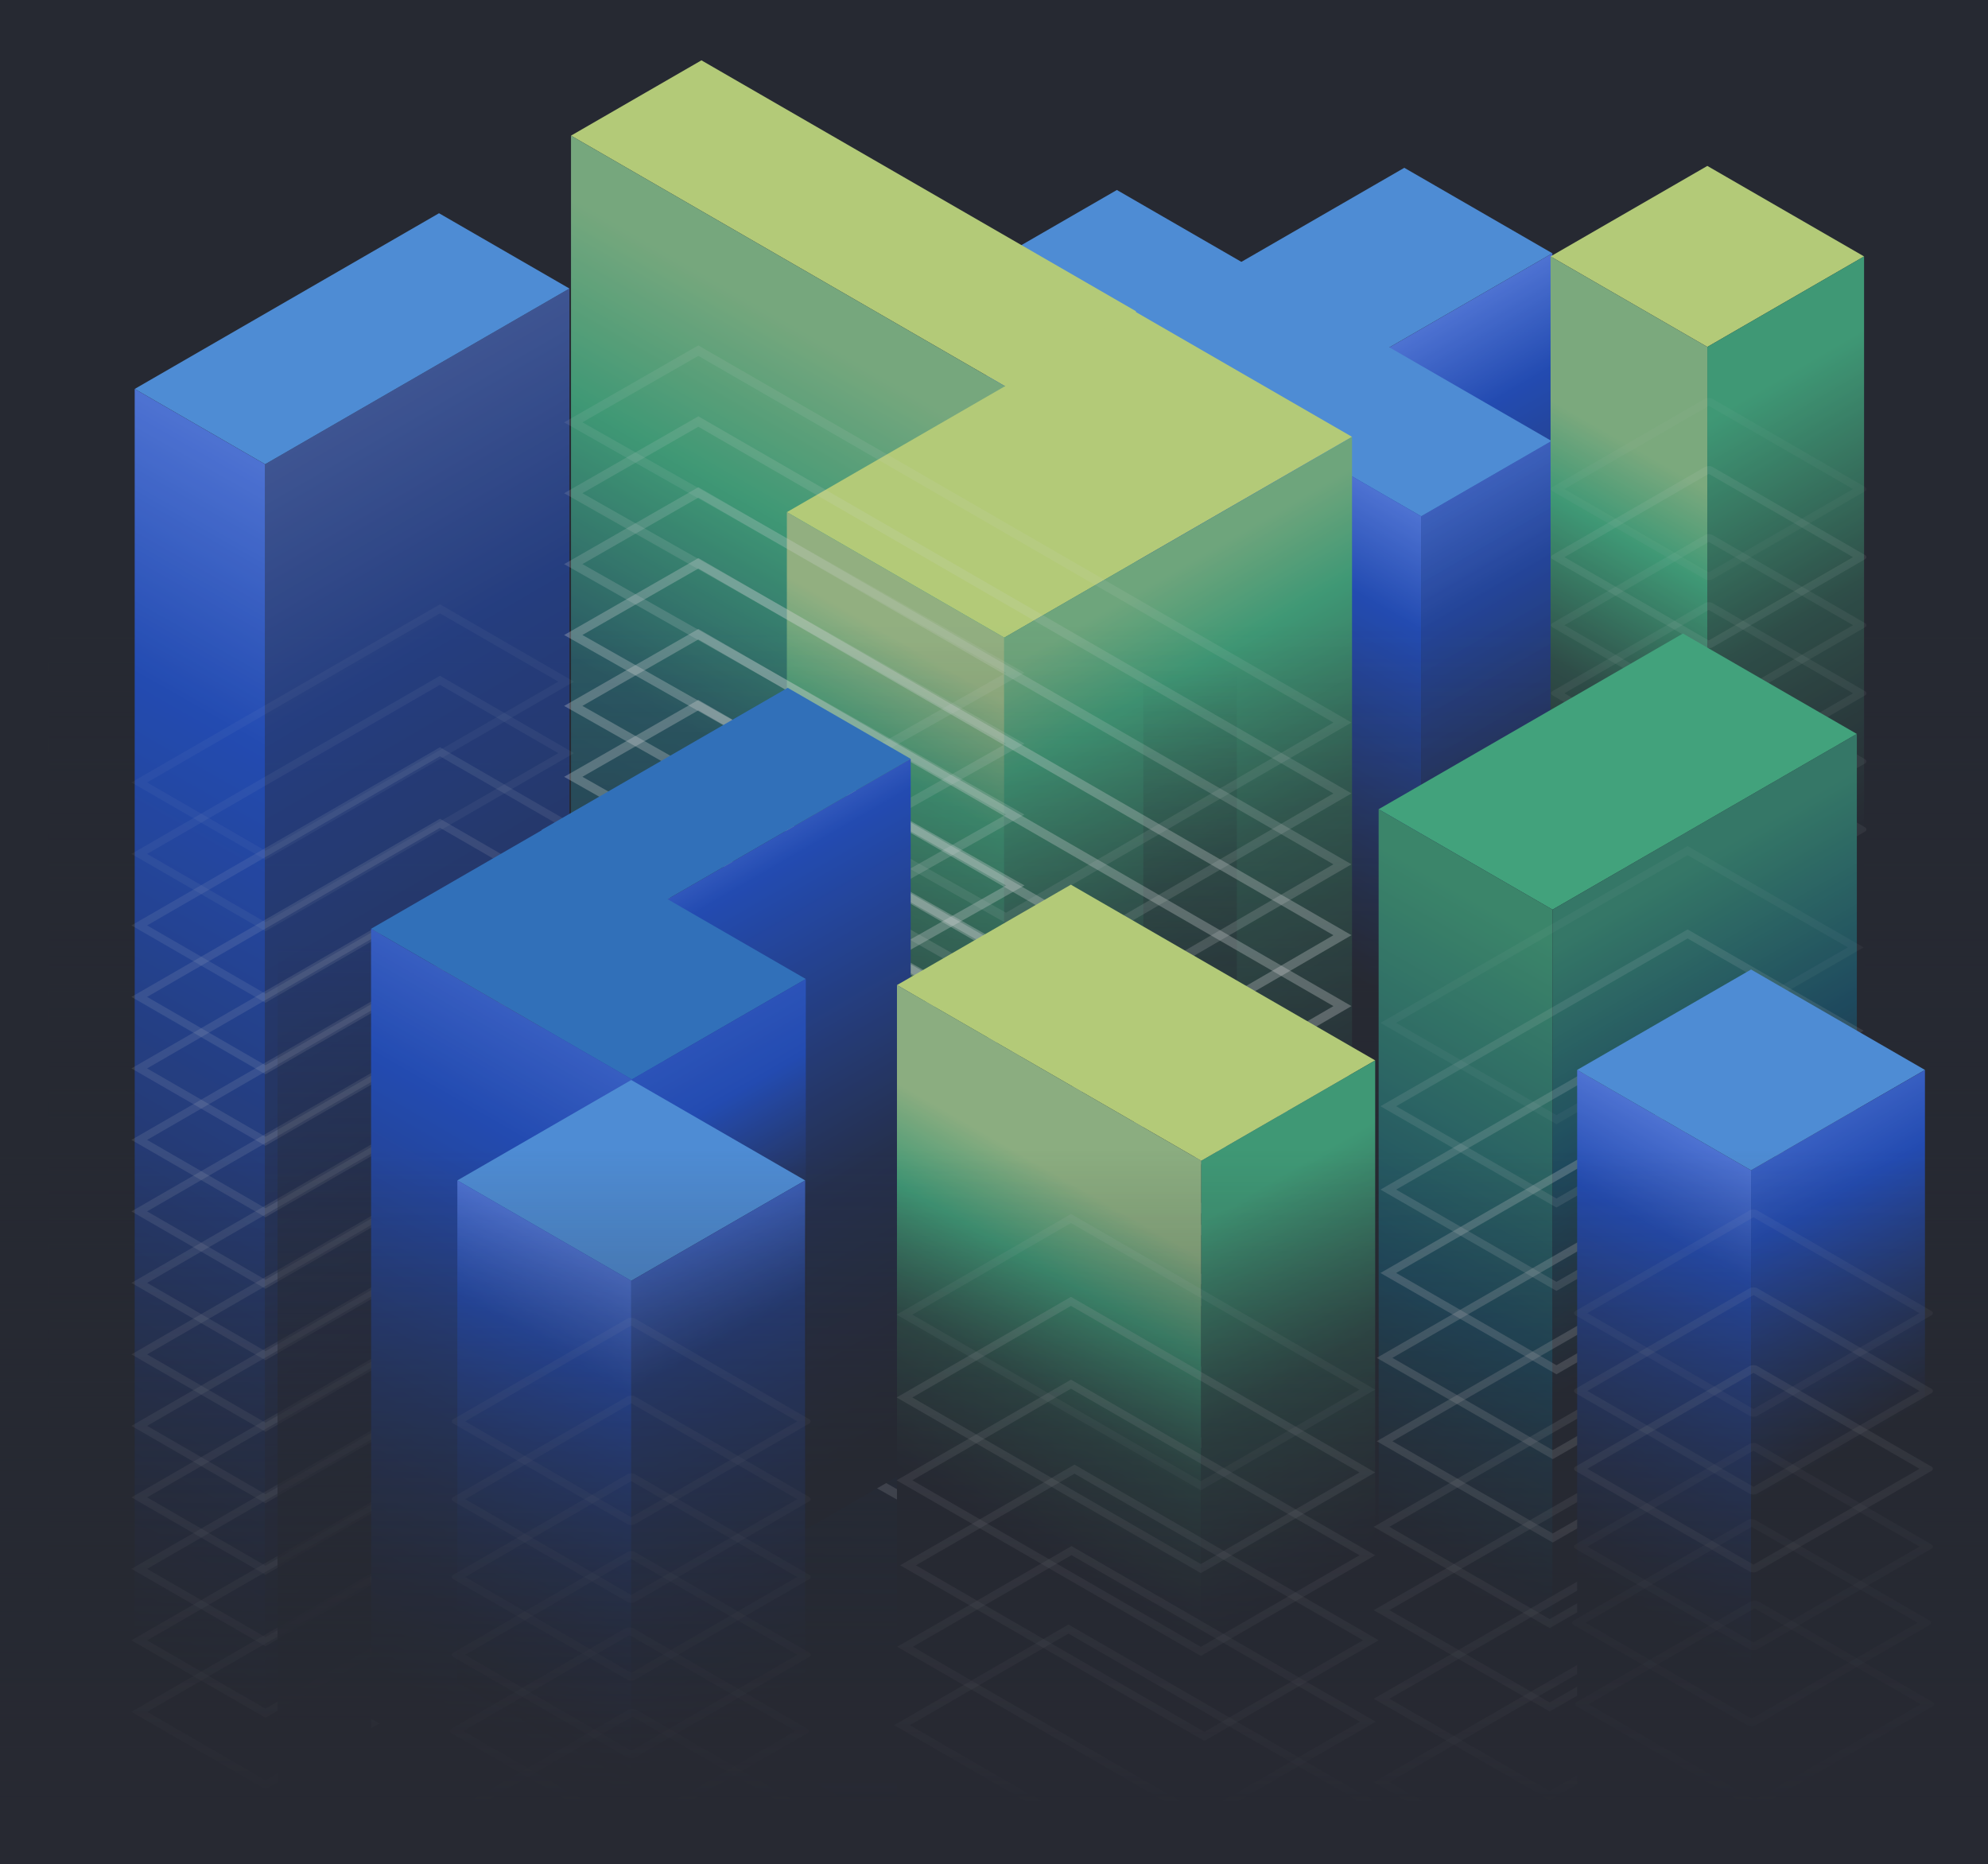 <svg width="659" height="618" viewBox="0 0 659 618" fill="none" xmlns="http://www.w3.org/2000/svg">
<rect x="0" y="0" width="659" height="618" fill="#808080" stroke="none"/>
<g clip-path="url(#clip0_893_4747)">
<rect width="659" height="618" fill="#272932"/>
<rect width="56.676" height="66.563" transform="matrix(0.866 0.5 -0.866 0.5 465.508 55.623)" fill="#59A5FC"/>
<rect width="49.922" height="166.408" transform="matrix(0.866 0.5 0 1 413.712 92.281)" fill="url(#paint0_linear_893_4747)"/>
<rect width="66.563" height="166.408" transform="matrix(0.866 -0.5 0 1 456.946 117.242)" fill="url(#paint1_linear_893_4747)"/>
<rect width="166.408" height="49.922" transform="matrix(0.866 0.5 -0.866 0.5 370.234 62.977)" fill="#59A5FC"/>
<rect width="166.408" height="166.408" transform="matrix(0.866 0.5 0 1 327 87.938)" fill="url(#paint2_linear_893_4747)"/>
<rect width="49.922" height="166.408" transform="matrix(0.866 -0.5 0 1 471.114 171.143)" fill="url(#paint3_linear_893_4747)" fill-opacity="0.6"/>
<rect width="166.408" height="49.922" transform="matrix(0.866 0.5 -0.866 0.5 232.517 20)" fill="#D7F38A"/>
<rect width="166.408" height="499.223" transform="matrix(0.866 0.5 0 1 189.283 44.961)" fill="url(#paint4_linear_893_4747)"/>
<rect width="49.922" height="499.223" transform="matrix(0.866 -0.5 0 1 333.397 128.166)" fill="url(#paint5_linear_893_4747)" fill-opacity="0.6"/>
<rect width="83.204" height="133.126" transform="matrix(0.866 0.5 -0.866 0.5 376.13 103.203)" fill="#D7F38A"/>
<rect width="83.204" height="249.612" transform="matrix(0.866 0.5 0 1 260.839 169.766)" fill="url(#paint6_linear_893_4747)"/>
<rect width="133.126" height="249.612" transform="matrix(0.866 -0.5 0 1 332.896 211.369)" fill="url(#paint7_linear_893_4747)"/>
<rect x="16" y="207" width="679" height="384" fill="url(#paint8_linear_893_4747)"/>
<rect x="379" y="222" width="31" height="291" fill="url(#paint9_linear_893_4747)"/>
<rect width="49.922" height="116.485" transform="matrix(0.866 0.5 -0.866 0.5 145.53 70.682)" fill="#59A5FC"/>
<rect width="49.922" height="416.019" transform="matrix(0.866 0.5 0 1 44.65 128.924)" fill="url(#paint10_linear_893_4747)"/>
<rect width="116.485" height="416.019" transform="matrix(0.866 -0.5 0 1 87.884 153.885)" fill="url(#paint11_linear_893_4747)" fill-opacity="0.6"/>
<rect width="48.294" height="115.103" transform="matrix(0.866 0.5 -0.866 0.5 145.849 201.807)" stroke="white" stroke-opacity="0.05" stroke-width="3"/>
<rect width="48.294" height="115.103" transform="matrix(0.866 0.5 -0.866 0.5 145.849 225.504)" stroke="white" stroke-opacity="0.06" stroke-width="3"/>
<rect width="48.294" height="115.103" transform="matrix(0.866 0.5 -0.866 0.5 145.849 249.203)" stroke="white" stroke-opacity="0.1" stroke-width="3"/>
<rect width="48.294" height="115.103" transform="matrix(0.866 0.5 -0.866 0.5 145.849 272.902)" stroke="white" stroke-opacity="0.12" stroke-width="3"/>
<rect width="48.294" height="115.103" transform="matrix(0.866 0.5 -0.866 0.5 145.849 296.602)" stroke="white" stroke-opacity="0.12" stroke-width="3"/>
<rect width="48.294" height="115.103" transform="matrix(0.866 0.5 -0.866 0.5 145.849 320.301)" stroke="white" stroke-opacity="0.12" stroke-width="3"/>
<rect width="48.294" height="115.103" transform="matrix(0.866 0.5 -0.866 0.5 145.849 344)" stroke="white" stroke-opacity="0.12" stroke-width="3"/>
<rect width="48.294" height="115.103" transform="matrix(0.866 0.5 -0.866 0.5 145.849 367.699)" stroke="white" stroke-opacity="0.12" stroke-width="3"/>
<rect width="48.294" height="115.103" transform="matrix(0.866 0.5 -0.866 0.5 145.849 391.398)" stroke="white" stroke-opacity="0.12" stroke-width="3"/>
<rect width="48.294" height="115.103" transform="matrix(0.866 0.5 -0.866 0.5 145.849 415.098)" stroke="white" stroke-opacity="0.12" stroke-width="3"/>
<rect width="48.294" height="115.103" transform="matrix(0.866 0.5 -0.866 0.5 145.85 438.797)" stroke="white" stroke-opacity="0.12" stroke-width="3"/>
<rect width="48.294" height="115.103" transform="matrix(0.866 0.5 -0.866 0.5 145.85 462.496)" stroke="white" stroke-opacity="0.12" stroke-width="3"/>
<rect width="48.294" height="115.103" transform="matrix(0.866 0.5 -0.866 0.5 145.85 486.195)" stroke="white" stroke-opacity="0.12" stroke-width="3"/>
<rect width="48.294" height="115.103" transform="matrix(0.866 0.5 -0.866 0.5 145.85 509.895)" stroke="white" stroke-opacity="0.12" stroke-width="3"/>
<path d="M231.497 116.23L445.007 239.504L333.489 304.271L263.051 264.5L334.238 224.306L336.547 223.002L334.239 221.695L190.03 139.993L231.497 116.23Z" stroke="white" stroke-opacity="0.1" stroke-width="3"/>
<path d="M231.497 139.73L445.007 263.004L333.489 327.771L263.051 288L334.238 247.806L336.547 246.502L334.239 245.195L190.03 163.493L231.497 139.73Z" stroke="white" stroke-opacity="0.14" stroke-width="3"/>
<path d="M231.497 163.23L445.007 286.504L333.489 351.271L263.051 311.5L334.238 271.306L336.547 270.002L334.239 268.695L190.03 186.993L231.497 163.23Z" stroke="white" stroke-opacity="0.18" stroke-width="3"/>
<path d="M231.497 186.73L445.007 310.004L333.489 374.771L263.051 335L334.238 294.806L336.547 293.502L334.239 292.195L190.03 210.493L231.497 186.73Z" stroke="white" stroke-opacity="0.3" stroke-width="3"/>
<path d="M231.497 210.23L445.007 333.504L333.489 398.271L263.051 358.5L334.238 318.306L336.547 317.002L334.239 315.695L190.03 233.993L231.497 210.23Z" stroke="white" stroke-opacity="0.3" stroke-width="3"/>
<path d="M231.497 233.73L445.007 357.004L333.489 421.771L263.051 382L334.238 341.806L336.547 340.502L334.239 339.195L190.03 257.493L231.497 233.73Z" stroke="white" stroke-opacity="0.3" stroke-width="3"/>
<path d="M231.497 257.23L445.007 380.504L333.489 445.271L263.051 405.5L334.238 365.306L336.547 364.002L334.239 362.695L190.03 280.993L231.497 257.23Z" stroke="white" stroke-opacity="0.3" stroke-width="3"/>
<path d="M231.497 280.73L445.007 404.004L333.489 468.771L263.051 429L334.238 388.806L336.547 387.502L334.239 386.195L190.03 304.493L231.497 280.73Z" stroke="white" stroke-opacity="0.3" stroke-width="3"/>
<path d="M231.497 304.23L445.007 427.504L333.489 492.271L263.051 452.5L334.238 412.306L336.547 411.002L334.239 409.695L190.03 327.993L231.497 304.23Z" stroke="white" stroke-opacity="0.3" stroke-width="3"/>
<path d="M231.497 327.73L445.007 451.004L333.489 515.771L263.051 476L334.238 435.806L336.547 434.502L334.239 433.195L190.03 351.493L231.497 327.73Z" stroke="white" stroke-opacity="0.3" stroke-width="3"/>
<rect width="47.077" height="94.154" transform="matrix(0.866 0.5 -0.866 0.5 261.118 228)" fill="#3482DB"/>
<rect width="47.077" height="235.385" transform="matrix(0.866 0.5 0 1 179.579 275.076)" fill="url(#paint12_linear_893_4747)"/>
<rect width="94.154" height="235.385" transform="matrix(0.866 -0.5 0 1 220.349 298.615)" fill="url(#paint13_linear_893_4747)"/>
<rect width="99.845" height="66.563" transform="matrix(0.866 0.5 -0.866 0.5 180.646 274.594)" fill="#3482DB"/>
<rect width="99.845" height="261.85" transform="matrix(0.866 0.5 0 1 123 307.875)" fill="url(#paint14_linear_893_4747)"/>
<rect width="66.563" height="166.408" transform="matrix(0.866 -0.5 0 1 209.468 357.797)" fill="url(#paint15_linear_893_4747)"/>
<rect width="116.485" height="66.563" transform="matrix(0.866 0.5 -0.866 0.5 354.98 293.252)" fill="#D7F38A"/>
<rect width="116.485" height="499.223" transform="matrix(0.866 0.5 0 1 297.335 326.533)" fill="url(#paint16_linear_893_4747)"/>
<rect width="66.563" height="499.223" transform="matrix(0.866 -0.5 0 1 398.214 384.775)" fill="url(#paint17_linear_893_4747)"/>
<rect width="60" height="60" transform="matrix(0.866 0.5 -0.866 0.5 565.961 55)" fill="#D7F38A"/>
<rect width="60" height="600" transform="matrix(0.866 0.5 0 1 514 85)" fill="url(#paint18_linear_893_4747)"/>
<rect width="60" height="600" transform="matrix(0.866 -0.5 0 1 565.961 115)" fill="url(#paint19_linear_893_4747)"/>
<g style="mix-blend-mode:plus-lighter">
<rect width="58.23" height="58.23" transform="matrix(0.866 0.5 -0.866 0.5 566.429 133)" stroke="white" stroke-opacity="0.04" stroke-width="3" stroke-linejoin="round"/>
<rect width="58.23" height="58.23" transform="matrix(0.866 0.5 -0.866 0.5 566.429 155.564)" stroke="white" stroke-opacity="0.09" stroke-width="3" stroke-linejoin="round"/>
<rect width="58.23" height="58.23" transform="matrix(0.866 0.5 -0.866 0.5 566.429 178.129)" stroke="white" stroke-opacity="0.07" stroke-width="3" stroke-linejoin="round"/>
<rect width="58.23" height="58.23" transform="matrix(0.866 0.5 -0.866 0.5 566.429 200.691)" stroke="white" stroke-opacity="0.07" stroke-width="3" stroke-linejoin="round"/>
<rect width="58.23" height="58.23" transform="matrix(0.866 0.5 -0.866 0.5 566.429 223.256)" stroke="white" stroke-opacity="0.07" stroke-width="3" stroke-linejoin="round"/>
<rect width="58.23" height="58.23" transform="matrix(0.866 0.5 -0.866 0.5 566.429 245.82)" stroke="white" stroke-opacity="0.07" stroke-width="3" stroke-linejoin="round"/>
</g>
<rect width="113.433" height="63.726" transform="matrix(0.866 0.5 -0.866 0.5 355.02 403.914)" stroke="white" stroke-opacity="0.08" stroke-width="3"/>
<rect width="113.433" height="63.726" transform="matrix(0.866 0.5 -0.866 0.5 355.02 431.371)" stroke="white" stroke-opacity="0.17" stroke-width="3"/>
<rect width="113.433" height="63.726" transform="matrix(0.866 0.5 -0.866 0.5 355.02 458.828)" stroke="white" stroke-opacity="0.17" stroke-width="3"/>
<rect width="113.433" height="63.726" transform="matrix(0.866 0.5 -0.866 0.5 356.188 487)" stroke="white" stroke-opacity="0.17" stroke-width="3"/>
<rect width="113.433" height="63.726" transform="matrix(0.866 0.5 -0.866 0.5 355.188 514)" stroke="white" stroke-opacity="0.17" stroke-width="3"/>
<rect width="113.433" height="63.726" transform="matrix(0.866 0.5 -0.866 0.5 354.189 540)" stroke="white" stroke-opacity="0.17" stroke-width="3"/>
<rect width="66.563" height="116.485" transform="matrix(0.866 0.5 -0.866 0.5 557.879 210)" fill="#4AC08F"/>
<rect width="66.563" height="291.214" transform="matrix(0.866 0.5 0 1 457 268.242)" fill="url(#paint20_linear_893_4747)"/>
<rect width="116.485" height="291.214" transform="matrix(0.866 -0.5 0 1 514.646 301.523)" fill="url(#paint21_linear_893_4747)"/>
<rect x="92" y="312" width="31" height="291" fill="url(#paint22_linear_893_4747)"/>
<rect width="66.563" height="66.563" transform="matrix(0.866 0.5 -0.866 0.5 209.252 358)" fill="#59A5FC"/>
<rect width="66.563" height="166.408" transform="matrix(0.866 0.5 0 1 151.607 391.281)" fill="url(#paint23_linear_893_4747)"/>
<rect width="66.563" height="166.408" transform="matrix(0.866 -0.5 0 1 209.252 424.562)" fill="url(#paint24_linear_893_4747)"/>
<g style="mix-blend-mode:plus-lighter">
<rect width="66.563" height="66.563" transform="matrix(0.866 0.5 -0.866 0.5 209.252 437.875)" stroke="white" stroke-opacity="0.07" stroke-width="3" stroke-linejoin="round"/>
<rect width="66.563" height="66.563" transform="matrix(0.866 0.5 -0.866 0.5 209.252 463.668)" stroke="white" stroke-opacity="0.07" stroke-width="3" stroke-linejoin="round"/>
<rect width="66.563" height="66.563" transform="matrix(0.866 0.5 -0.866 0.5 209.252 489.461)" stroke="white" stroke-opacity="0.07" stroke-width="3" stroke-linejoin="round"/>
<rect width="66.563" height="66.563" transform="matrix(0.866 0.5 -0.866 0.5 208.646 540.504)" stroke="white" stroke-opacity="0.07" stroke-width="3" stroke-linejoin="round"/>
<rect width="66.563" height="66.563" transform="matrix(0.866 0.5 -0.866 0.5 209.252 515.254)" stroke="white" stroke-opacity="0.07" stroke-width="3" stroke-linejoin="round"/>
<rect width="66.563" height="66.563" transform="matrix(0.866 0.5 -0.866 0.5 209.646 567.504)" stroke="white" stroke-opacity="0.07" stroke-width="3" stroke-linejoin="round"/>
</g>
<rect width="114.44" height="64.292" transform="matrix(-0.867 0.499 0.867 0.499 558.189 393)" stroke="white" stroke-opacity="0.25" stroke-width="3"/>
<rect width="114.44" height="64.292" transform="matrix(-0.867 0.499 0.867 0.499 557.189 449)" stroke="white" stroke-opacity="0.17" stroke-width="3"/>
<rect width="114.44" height="64.292" transform="matrix(-0.867 0.499 0.867 0.499 557.189 506)" stroke="white" stroke-opacity="0.17" stroke-width="3"/>
<rect width="114.44" height="64.292" transform="matrix(-0.867 0.499 0.867 0.499 558.189 420.633)" stroke="white" stroke-opacity="0.25" stroke-width="3"/>
<rect width="114.44" height="64.292" transform="matrix(-0.867 0.499 0.867 0.499 557.189 476.633)" stroke="white" stroke-opacity="0.17" stroke-width="3"/>
<rect width="114.44" height="64.292" transform="matrix(-0.867 0.499 0.867 0.499 557.189 533.633)" stroke="white" stroke-opacity="0.17" stroke-width="3"/>
<rect width="114.44" height="64.292" transform="matrix(-0.867 0.499 0.867 0.499 559.428 281.957)" stroke="white" stroke-opacity="0.05" stroke-width="3"/>
<rect width="114.44" height="64.292" transform="matrix(-0.867 0.499 0.867 0.499 559.428 309.59)" stroke="white" stroke-opacity="0.12" stroke-width="3"/>
<rect width="114.44" height="64.292" transform="matrix(-0.867 0.499 0.867 0.499 559.428 337.223)" stroke="white" stroke-opacity="0.17" stroke-width="3"/>
<rect width="114.44" height="64.292" transform="matrix(-0.867 0.499 0.867 0.499 559.428 364.855)" stroke="white" stroke-opacity="0.25" stroke-width="3"/>
<rect width="66.563" height="66.563" transform="matrix(0.866 0.5 -0.866 0.5 580.455 321.375)" fill="#59A5FC"/>
<path d="M522.81 354.656L580.455 387.938V626.346L522.81 593.064V354.656Z" fill="url(#paint25_linear_893_4747)"/>
<path d="M580.455 387.938L638.1 354.656V586.064L580.455 619.345V387.938Z" fill="url(#paint26_linear_893_4747)"/>
<g style="mix-blend-mode:plus-lighter">
<rect width="66.563" height="66.563" transform="matrix(0.866 0.5 -0.866 0.5 581.252 402)" stroke="white" stroke-opacity="0.07" stroke-width="3" stroke-linejoin="round"/>
<rect width="66.563" height="66.563" transform="matrix(0.866 0.5 -0.866 0.5 581.252 427.793)" stroke="white" stroke-opacity="0.1" stroke-width="3" stroke-linejoin="round"/>
<rect width="66.563" height="66.563" transform="matrix(0.866 0.5 -0.866 0.5 581.252 453.586)" stroke="white" stroke-opacity="0.13" stroke-width="3" stroke-linejoin="round"/>
<rect width="66.563" height="66.563" transform="matrix(0.866 0.5 -0.866 0.5 580.646 504.629)" stroke="white" stroke-opacity="0.07" stroke-width="3" stroke-linejoin="round"/>
<rect width="66.563" height="66.563" transform="matrix(0.866 0.5 -0.866 0.5 581.252 479.379)" stroke="white" stroke-opacity="0.07" stroke-width="3" stroke-linejoin="round"/>
<rect width="66.563" height="66.563" transform="matrix(0.866 0.5 -0.866 0.5 581.646 531.629)" stroke="white" stroke-opacity="0.07" stroke-width="3" stroke-linejoin="round"/>
</g>
<rect x="-77" y="381" width="816" height="243" fill="url(#paint27_linear_893_4747)"/>
<rect x="-141" width="816" height="558" fill="#272932" fill-opacity="0.2"/>
</g>
<defs>
<linearGradient id="paint0_linear_893_4747" x1="24.944" y1="-6.225" x2="25.397" y2="166.407" gradientUnits="userSpaceOnUse">
<stop offset="0.009" stop-color="#5F8BFF"/>
<stop offset="0.254" stop-color="#2354D1"/>
<stop offset="1" stop-color="#272932"/>
</linearGradient>
<linearGradient id="paint1_linear_893_4747" x1="33.259" y1="-6.225" x2="33.599" y2="166.407" gradientUnits="userSpaceOnUse">
<stop offset="0.009" stop-color="#5F8BFF"/>
<stop offset="0.254" stop-color="#2354D1"/>
<stop offset="1" stop-color="#272932"/>
</linearGradient>
<linearGradient id="paint2_linear_893_4747" x1="83.148" y1="-6.225" x2="83.284" y2="166.408" gradientUnits="userSpaceOnUse">
<stop offset="0.009" stop-color="#5F8BFF"/>
<stop offset="0.254" stop-color="#2354D1"/>
<stop offset="1" stop-color="#272932"/>
</linearGradient>
<linearGradient id="paint3_linear_893_4747" x1="24.944" y1="-6.225" x2="25.397" y2="166.407" gradientUnits="userSpaceOnUse">
<stop offset="0.009" stop-color="#5F8BFF"/>
<stop offset="0.254" stop-color="#2354D1"/>
<stop offset="1" stop-color="#272932"/>
</linearGradient>
<linearGradient id="paint4_linear_893_4747" x1="83.148" y1="20.239" x2="84.193" y2="499.221" gradientUnits="userSpaceOnUse">
<stop offset="0" stop-color="#8BC790"/>
<stop offset="0.139" stop-color="#46B486"/>
<stop offset="0.32" stop-color="#2C646F"/>
<stop offset="1" stop-color="#18275E"/>
</linearGradient>
<linearGradient id="paint5_linear_893_4747" x1="24.945" y1="20.239" x2="28.426" y2="499.198" gradientUnits="userSpaceOnUse">
<stop stop-color="#C7D898"/>
<stop offset="0.139" stop-color="#46B486"/>
<stop offset="1" stop-color="#272932"/>
</linearGradient>
<linearGradient id="paint6_linear_893_4747" x1="41.574" y1="10.119" x2="42.096" y2="249.611" gradientUnits="userSpaceOnUse">
<stop offset="0.045" stop-color="#AED194"/>
<stop offset="0.115" stop-color="#87C68F"/>
<stop offset="0.231" stop-color="#46B486"/>
<stop offset="0.601" stop-color="#376F5D"/>
<stop offset="1" stop-color="#272932"/>
</linearGradient>
<linearGradient id="paint7_linear_893_4747" x1="66.519" y1="10.119" x2="66.845" y2="249.611" gradientUnits="userSpaceOnUse">
<stop offset="0" stop-color="#81C48E"/>
<stop offset="0.151" stop-color="#46B486"/>
<stop offset="0.426" stop-color="#376F5D"/>
<stop offset="1" stop-color="#272932"/>
</linearGradient>
<linearGradient id="paint8_linear_893_4747" x1="312.23" y1="207" x2="312.23" y2="550.622" gradientUnits="userSpaceOnUse">
<stop stop-color="#272932" stop-opacity="0"/>
<stop offset="1" stop-color="#272932"/>
</linearGradient>
<linearGradient id="paint9_linear_893_4747" x1="392.525" y1="222" x2="392.525" y2="482.401" gradientUnits="userSpaceOnUse">
<stop stop-color="#272932" stop-opacity="0"/>
<stop offset="1" stop-color="#272932"/>
</linearGradient>
<linearGradient id="paint10_linear_893_4747" x1="24.944" y1="-15.563" x2="27.771" y2="416.001" gradientUnits="userSpaceOnUse">
<stop offset="0.009" stop-color="#5F8BFF"/>
<stop offset="0.254" stop-color="#2354D1"/>
<stop offset="1" stop-color="#272932"/>
</linearGradient>
<linearGradient id="paint11_linear_893_4747" x1="58.204" y1="-15.563" x2="59.415" y2="416.016" gradientUnits="userSpaceOnUse">
<stop offset="0.009" stop-color="#5F8BFF"/>
<stop offset="0.254" stop-color="#2354D1"/>
<stop offset="1" stop-color="#272932"/>
</linearGradient>
<linearGradient id="paint12_linear_893_4747" x1="23.523" y1="-8.806" x2="24.482" y2="235.381" gradientUnits="userSpaceOnUse">
<stop offset="0.009" stop-color="#5F8BFF"/>
<stop offset="0.254" stop-color="#2354D1"/>
<stop offset="1" stop-color="#272932"/>
</linearGradient>
<linearGradient id="paint13_linear_893_4747" x1="47.045" y1="-8.806" x2="47.525" y2="235.384" gradientUnits="userSpaceOnUse">
<stop stop-color="#5F8BFF"/>
<stop offset="0" stop-color="#4371E9"/>
<stop offset="0.076" stop-color="#2354D1"/>
<stop offset="0.551" stop-color="#263255"/>
<stop offset="0.936" stop-color="#272932"/>
</linearGradient>
<linearGradient id="paint14_linear_893_4747" x1="49.889" y1="-9.796" x2="50.449" y2="261.849" gradientUnits="userSpaceOnUse">
<stop stop-color="#5F8BFF"/>
<stop offset="0" stop-color="#4371E9"/>
<stop offset="0.186" stop-color="#2354D1"/>
<stop offset="0.936" stop-color="#272932"/>
</linearGradient>
<linearGradient id="paint15_linear_893_4747" x1="33.259" y1="-6.225" x2="33.599" y2="166.407" gradientUnits="userSpaceOnUse">
<stop offset="0.009" stop-color="#406FE7"/>
<stop offset="0.009" stop-color="#3060DB"/>
<stop offset="0.176" stop-color="#2354D1"/>
<stop offset="0.536" stop-color="#272932"/>
</linearGradient>
<linearGradient id="paint16_linear_893_4747" x1="58.204" y1="20.239" x2="59.696" y2="499.219" gradientUnits="userSpaceOnUse">
<stop offset="0.025" stop-color="#A5CE93"/>
<stop offset="0.095" stop-color="#46B486"/>
<stop offset="0.19" stop-color="#31564D"/>
<stop offset="0.29" stop-color="#272932"/>
</linearGradient>
<linearGradient id="paint17_linear_893_4747" x1="33.259" y1="20.239" x2="35.87" y2="499.209" gradientUnits="userSpaceOnUse">
<stop stop-color="#46B486"/>
<stop offset="0.146" stop-color="#31564D"/>
<stop offset="0.29" stop-color="#272932"/>
<stop offset="0.646" stop-color="#272932"/>
</linearGradient>
<linearGradient id="paint18_linear_893_4747" x1="29.98" y1="24.324" x2="34.164" y2="599.97" gradientUnits="userSpaceOnUse">
<stop offset="0.04" stop-color="#91C990"/>
<stop offset="0.095" stop-color="#46B486"/>
<stop offset="0.19" stop-color="#31564D"/>
<stop offset="0.29" stop-color="#272932"/>
</linearGradient>
<linearGradient id="paint19_linear_893_4747" x1="29.98" y1="24.324" x2="34.164" y2="599.97" gradientUnits="userSpaceOnUse">
<stop stop-color="#46B486"/>
<stop offset="0.146" stop-color="#31564D"/>
<stop offset="0.29" stop-color="#272932"/>
<stop offset="0.646" stop-color="#272932"/>
</linearGradient>
<linearGradient id="paint20_linear_893_4747" x1="33.259" y1="11.806" x2="34.148" y2="291.211" gradientUnits="userSpaceOnUse">
<stop stop-color="#419C78"/>
<stop offset="0.506" stop-color="#1D5269"/>
<stop offset="0.825" stop-color="#272932"/>
</linearGradient>
<linearGradient id="paint21_linear_893_4747" x1="58.204" y1="11.806" x2="58.712" y2="291.213" gradientUnits="userSpaceOnUse">
<stop stop-color="#398B74"/>
<stop offset="0.271" stop-color="#1D5269"/>
<stop offset="0.536" stop-color="#272932"/>
</linearGradient>
<linearGradient id="paint22_linear_893_4747" x1="105.525" y1="312" x2="105.525" y2="572.401" gradientUnits="userSpaceOnUse">
<stop stop-color="#272932" stop-opacity="0"/>
<stop offset="1" stop-color="#272932"/>
</linearGradient>
<linearGradient id="paint23_linear_893_4747" x1="33.259" y1="-6.225" x2="33.599" y2="166.407" gradientUnits="userSpaceOnUse">
<stop offset="0.009" stop-color="#5F8BFF"/>
<stop offset="0.254" stop-color="#2354D1"/>
<stop offset="1" stop-color="#272932"/>
</linearGradient>
<linearGradient id="paint24_linear_893_4747" x1="33.259" y1="-6.225" x2="33.599" y2="166.407" gradientUnits="userSpaceOnUse">
<stop offset="0.009" stop-color="#4570DF"/>
<stop offset="0.254" stop-color="#244290"/>
<stop offset="1" stop-color="#272932"/>
</linearGradient>
<linearGradient id="paint25_linear_893_4747" x1="551.613" y1="365.061" x2="477.008" y2="494.79" gradientUnits="userSpaceOnUse">
<stop offset="0.009" stop-color="#5F8BFF"/>
<stop offset="0.254" stop-color="#2354D1"/>
<stop offset="1" stop-color="#272932"/>
</linearGradient>
<linearGradient id="paint26_linear_893_4747" x1="609.258" y1="365.083" x2="684.157" y2="494.303" gradientUnits="userSpaceOnUse">
<stop offset="0.009" stop-color="#4271E9"/>
<stop offset="0.176" stop-color="#2354D1"/>
<stop offset="0.676" stop-color="#272932"/>
</linearGradient>
<linearGradient id="paint27_linear_893_4747" x1="279" y1="381" x2="279" y2="598.448" gradientUnits="userSpaceOnUse">
<stop stop-color="#272932" stop-opacity="0"/>
<stop offset="1" stop-color="#272932"/>
</linearGradient>
<clipPath id="clip0_893_4747">
<rect width="659" height="618" fill="white"/>
</clipPath>
</defs>
</svg>
